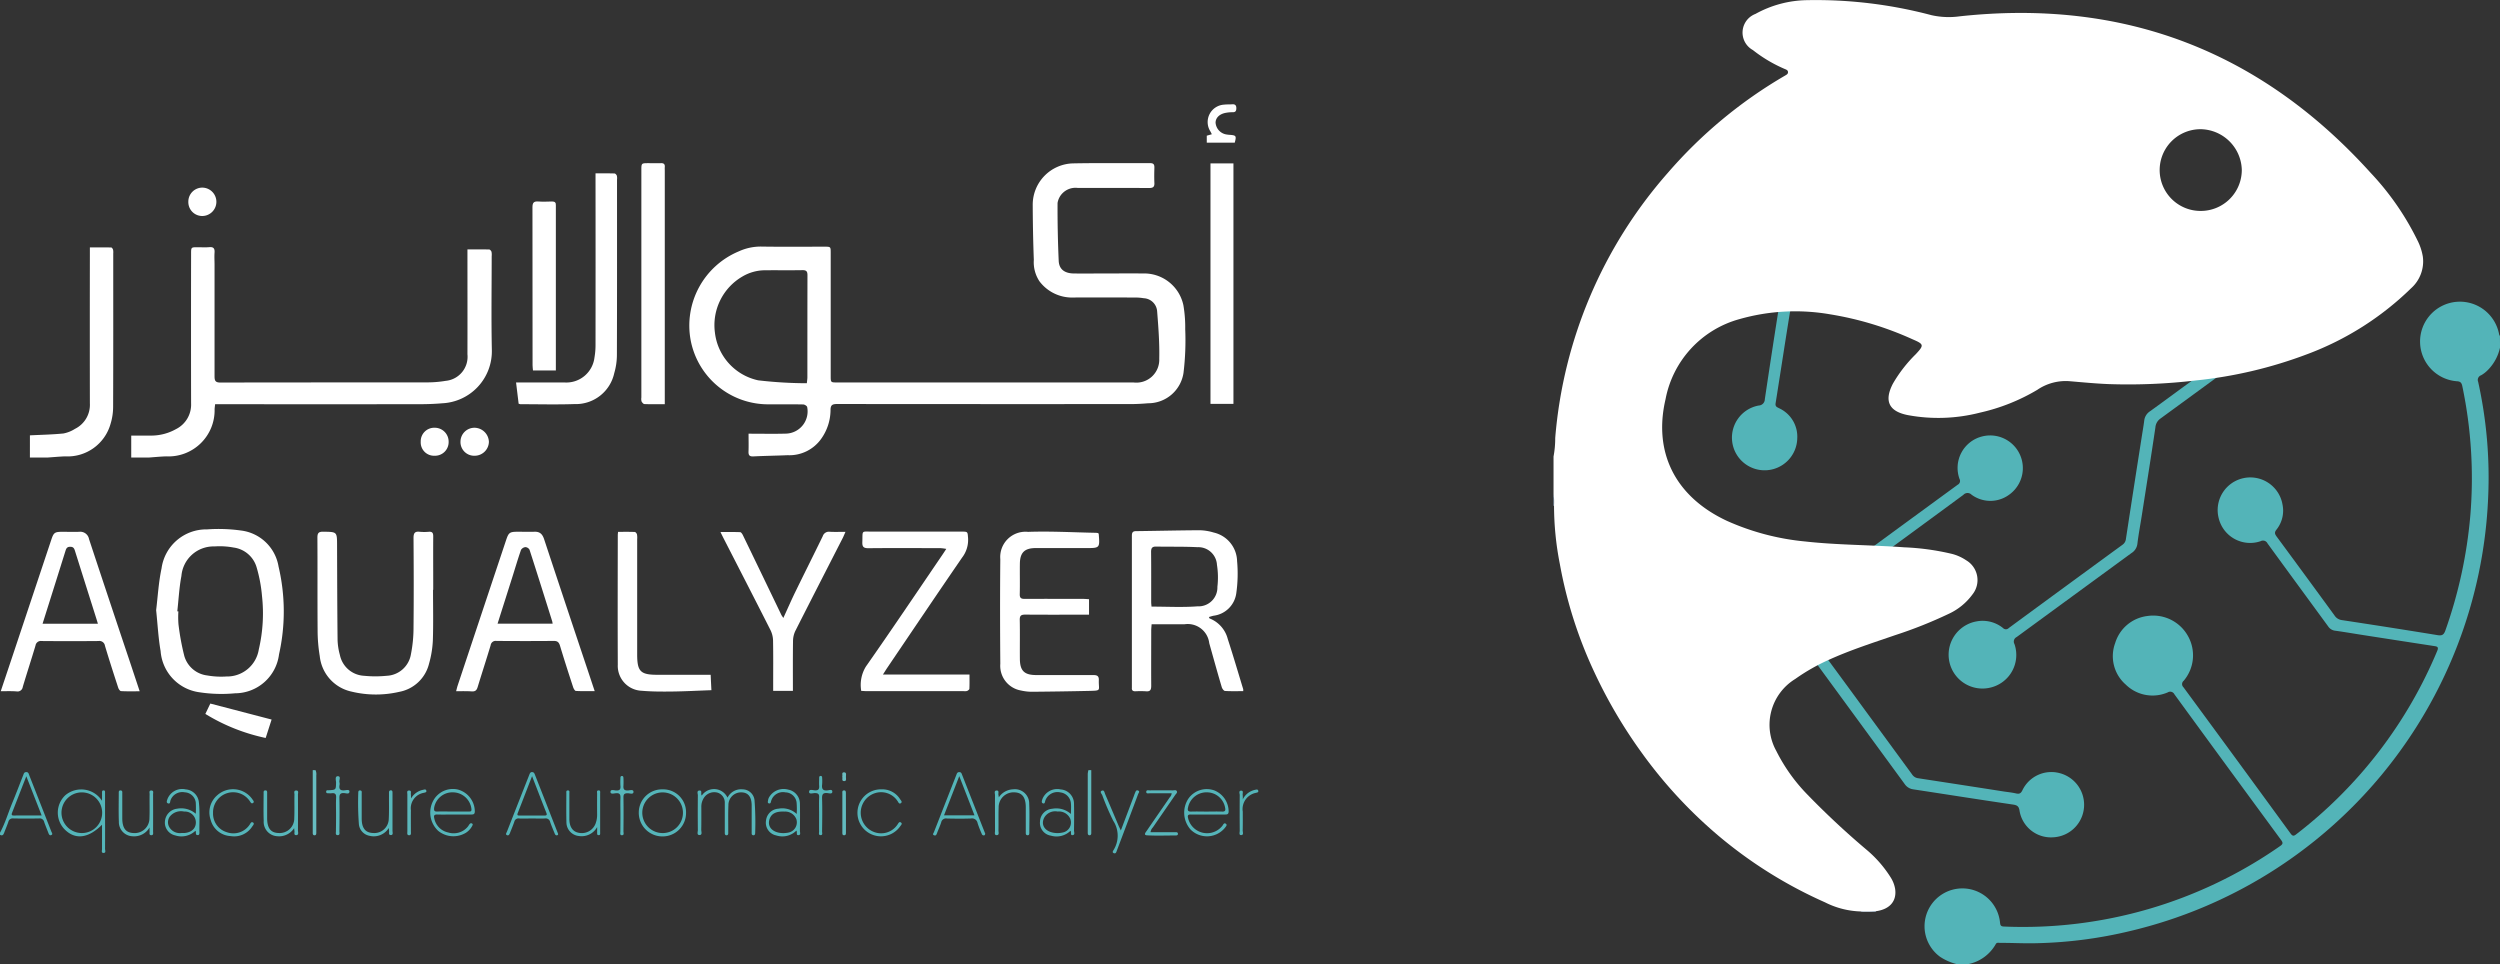 <svg id="Group_38330" data-name="Group 38330" xmlns="http://www.w3.org/2000/svg" width="172.154" height="66.39" viewBox="0 0 172.154 66.39">
  <rect x="0" y="0" width="172.154" height="66.39" fill="#333333" stroke="none"/>
  <g id="_Group_" data-name=" Group " transform="translate(106.974)">
    <g id="Group_38271" data-name="Group 38271" transform="translate(9.757 11.84)">
      <path id="Path_11535" data-name="Path 11535" d="M1919.638,316.261a3.133,3.133,0,0,1-.883,1.593,2.06,2.06,0,0,1-.422.318.336.336,0,0,0-.2.448,30.482,30.482,0,0,1,.688,7.976,32.057,32.057,0,0,1-24.617,29.836,30.258,30.258,0,0,1-6.531.848c-.82.02-1.637-.028-2.456-.024-.105,0-.23-.046-.3.081a2.814,2.814,0,0,1-1.892,1.38h-.8a3.706,3.706,0,0,1-1.142-.5,2.605,2.605,0,1,1,4.122-2.386c.02.187.031.292.269.3a30.915,30.915,0,0,0,19.019-5.541c.183-.127.224-.208.077-.408q-3.687-5.015-7.354-10.043a.321.321,0,0,0-.455-.134,2.634,2.634,0,0,1-2.9-.54,2.592,2.592,0,0,1-.723-2.856,2.647,2.647,0,0,1,2.218-1.862,2.739,2.739,0,0,1,2.8,1.39,2.708,2.708,0,0,1-.3,3.07.294.294,0,0,0-.017.446q3.7,5.029,7.374,10.07c.147.2.231.183.4.049a30.959,30.959,0,0,0,9.7-12.62c.122-.289-.017-.307-.223-.338q-2.44-.375-4.879-.755c-.644-.1-1.286-.212-1.931-.3a.674.674,0,0,1-.482-.305c-1.389-1.9-2.786-3.8-4.172-5.708a.343.343,0,0,0-.475-.15,2.228,2.228,0,0,1-2.881-1.567,2.249,2.249,0,1,1,4.391-.954,2.09,2.09,0,0,1-.415,1.723c-.154.192-.119.3.008.475q2,2.711,3.986,5.433a.7.7,0,0,0,.5.322q3.309.5,6.612,1.039c.328.054.431-.061.53-.341a31.852,31.852,0,0,0,1.707-7.847,30.862,30.862,0,0,0-.543-8.939c-.048-.233-.112-.349-.39-.359a2.744,2.744,0,1,1,2.92-3.229.528.528,0,0,0,.057.115Z" transform="translate(-1864.214 -304.168)" fill="#53b4b8"/>
      <path id="Path_11536" data-name="Path 11536" d="M1876.152,178.6a3.014,3.014,0,0,1,1.285.708,2.244,2.244,0,0,1,.634,1.321c.022.211.1.271.3.3,2.469.371,4.936.754,7.4,1.129a.66.66,0,0,1,.441.317q2.473,3.374,4.949,6.746c.688.937,1.382,1.869,2.059,2.813.136.19.219.2.406.064.876-.658,1.77-1.292,2.645-1.952a.552.552,0,0,1,.6-.1,5.633,5.633,0,0,0,.7.175c-.519.382-1,.741-1.49,1.1q-2.987,2.187-5.978,4.369a.812.812,0,0,0-.34.6c-.3,2.032-.624,4.062-.941,6.092-.1.644-.224,1.285-.3,1.932a.87.87,0,0,1-.413.637q-3.954,2.89-7.905,5.782a.343.343,0,0,0-.147.479,2.307,2.307,0,0,1-1.612,2.988,2.33,2.33,0,1,1-1.014-4.545,2.24,2.24,0,0,1,1.839.455.27.27,0,0,0,.394,0q3.907-2.87,7.822-5.728a.557.557,0,0,0,.245-.4q.547-3.587,1.112-7.172c.051-.327.109-.654.15-.983a.88.88,0,0,1,.4-.645c1.034-.742,2.052-1.507,3.087-2.247.207-.148.211-.239.067-.435q-3.417-4.638-6.819-9.287a.629.629,0,0,0-.447-.288c-1.956-.293-3.909-.6-5.863-.9-.371-.058-.744-.107-1.112-.179a.346.346,0,0,0-.46.222,2.287,2.287,0,0,1-2.665,1.229,2.328,2.328,0,0,1,.056-4.526c.064-.015.134-.009.18-.069Z" transform="translate(-1858.069 -178.602)" fill="#53b4b8"/>
      <path id="Path_11537" data-name="Path 11537" d="M1668.982,645.085a2.238,2.238,0,0,1-2.128,2.253,2.191,2.191,0,0,1-2.321-1.845c-.043-.275-.152-.366-.435-.408-2.295-.337-4.586-.7-6.878-1.049a.848.848,0,0,1-.595-.368q-3.438-4.7-6.881-9.4c-.181-.249-.282-.235-.5-.071-2.181,1.61-4.372,3.206-6.553,4.817-.223.165-.285.121-.373-.115-.176-.475-.188-.469.229-.774q4.365-3.2,8.726-6.4c.223-.164.311-.128.442.084.25.4.26.4-.113.669-.4.294-.8.6-1.208.878-.183.124-.187.21-.06.382q1.835,2.482,3.656,4.975,1.571,2.141,3.139,4.284a.588.588,0,0,0,.42.273c1.955.3,3.908.6,5.861.907.295.046.594.072.883.14.237.056.339-.006.447-.232a2.209,2.209,0,0,1,2.53-1.173A2.247,2.247,0,0,1,1668.982,645.085Z" transform="translate(-1642.198 -601.52)" fill="#53b4b8"/>
      <path id="Path_11538" data-name="Path 11538" d="M1796.423,460.744l2.476-1.817q2.677-1.961,5.357-3.918a.29.29,0,0,0,.124-.4,2.234,2.234,0,0,1,1.506-2.911,2.25,2.25,0,0,1,1.867,4.03,2.182,2.182,0,0,1-2.547-.035.387.387,0,0,0-.563.016c-2.351,1.732-4.71,3.454-7.061,5.187-.227.168-.415.253-.671.066A2.536,2.536,0,0,0,1796.423,460.744Z" transform="translate(-1786.176 -433.47)" fill="#53b4b8"/>
      <path id="Path_11539" data-name="Path 11539" d="M1683,295.428a.467.467,0,0,1,.1-.058c.238-.049.515-.33.694-.149a1.273,1.273,0,0,1,.509,1.153c-.386,2.32-.733,4.646-1.105,6.969-.039.24.108.273.253.35a2.154,2.154,0,0,1,1.238,2.073,2.249,2.249,0,1,1-2.657-2.265.435.435,0,0,0,.423-.428q.493-3.326,1.021-6.647a.584.584,0,0,0-.129-.514C1683.221,295.76,1683.115,295.592,1683,295.428Z" transform="translate(-1677.658 -287.416)" fill="#53b4b8"/>
    </g>
    <g id="Group_38272" data-name="Group 38272" transform="translate(0)">
      <path id="Path_11540" data-name="Path 11540" d="M1814.232,944.808a.233.233,0,0,0-.009-.056h1.015c0,.018-.007.037-.009.055Z" transform="translate(-1793.036 -882.007)" fill="#88a1ba"/>
      <path id="Path_11541" data-name="Path 11541" d="M1495.408,513.408l-.029,0-.026-.012v-.8A1.881,1.881,0,0,1,1495.408,513.408Z" transform="translate(-1495.353 -478.57)" fill="#93a9c0"/>
      <path id="Path_11542" data-name="Path 11542" d="M1555.22,18.073a3.841,3.841,0,0,0-.36-1.1,18.824,18.824,0,0,0-3.238-4.677q-11.4-12.611-28.3-10.773a5.45,5.45,0,0,1-1.939-.08,31.037,31.037,0,0,0-8.6-1.034,7.543,7.543,0,0,0-3.521.948,1.374,1.374,0,0,0-.177,2.489,9.691,9.691,0,0,0,2.19,1.3c.1.043.219.075.228.212s-.1.184-.193.241a31.808,31.808,0,0,0-8.09,6.711,31.48,31.48,0,0,0-7.746,18.248,6.819,6.819,0,0,1-.116,1.279V34.43a3.465,3.465,0,0,1,.034.754,20.955,20.955,0,0,0,.4,4.052,30.113,30.113,0,0,0,2.358,7.411,33.677,33.677,0,0,0,3.271,5.574,31.81,31.81,0,0,0,5.328,5.757,30.688,30.688,0,0,0,7.3,4.555,5.807,5.807,0,0,0,2.588.632,8.3,8.3,0,0,0,.924-.021c.957-.127,1.451-.706,1.317-1.554a2.155,2.155,0,0,0-.3-.766,8.162,8.162,0,0,0-1.624-1.876,55.592,55.592,0,0,1-4.128-3.849,11.9,11.9,0,0,1-2.128-2.99,3.7,3.7,0,0,1,1.305-4.956,13.452,13.452,0,0,1,2.271-1.3c1.5-.686,3.069-1.186,4.624-1.722a30.343,30.343,0,0,0,3.66-1.457,4.212,4.212,0,0,0,1.654-1.349,1.581,1.581,0,0,0-.436-2.343,3.169,3.169,0,0,0-.961-.437,17.032,17.032,0,0,0-3.314-.458c-2.263-.167-4.536-.15-6.795-.4a17.086,17.086,0,0,1-5.394-1.416c-3.565-1.658-5.1-4.712-4.24-8.387a7.088,7.088,0,0,1,5.086-5.51,14.03,14.03,0,0,1,6.242-.332,22.352,22.352,0,0,1,5.693,1.726c.774.331.788.4.218,1.012a9.514,9.514,0,0,0-1.584,2.038c-.624,1.2-.274,1.918,1.053,2.17a11.484,11.484,0,0,0,4.937-.174,13.458,13.458,0,0,0,3.956-1.573,3.472,3.472,0,0,1,2.218-.593c.9.076,1.808.165,2.714.2a39.576,39.576,0,0,0,5.966-.25,30.275,30.275,0,0,0,7.69-1.812,20.479,20.479,0,0,0,7.148-4.536A2.48,2.48,0,0,0,1555.22,18.073Zm-15.321-3.15a2.814,2.814,0,1,1,.024-5.628,2.878,2.878,0,0,1,2.83,2.8A2.823,2.823,0,0,1,1539.9,14.923Z" transform="translate(-1495.353 -0.398)" fill="#fff"/>
    </g>
  </g>
  <g id="Group_38273" data-name="Group 38273" transform="translate(0.052 36.428)">
    <path id="Path_11543" data-name="Path 11543" d="M227.168,554.255c.113-.914.167-1.913.373-2.88a3.107,3.107,0,0,1,3.131-2.681,11.143,11.143,0,0,1,2.314.074,2.987,2.987,0,0,1,2.611,2.481,13.5,13.5,0,0,1,.033,6.051,3.059,3.059,0,0,1-3.024,2.68,10.025,10.025,0,0,1-2.477-.073,3.093,3.093,0,0,1-2.653-2.836C227.318,556.173,227.273,555.254,227.168,554.255Zm1.458.08.074.007a6.128,6.128,0,0,0,.007.895,17.013,17.013,0,0,0,.4,2.171,1.871,1.871,0,0,0,1.583,1.344,5.493,5.493,0,0,0,1.319.071,2.209,2.209,0,0,0,2.228-1.861,10.919,10.919,0,0,0,.22-3.689,9.938,9.938,0,0,0-.363-1.943,1.912,1.912,0,0,0-1.588-1.386,5.2,5.2,0,0,0-1.318-.077,2.221,2.221,0,0,0-2.28,2.038C228.756,552.7,228.716,553.524,228.625,554.335Z" transform="translate(-216.468 -548.667)" fill="#fff"/>
    <path id="Path_11544" data-name="Path 11544" d="M1246.079,560.972c-.421,0-.839.014-1.255-.013-.081-.005-.192-.159-.222-.264-.3-1.006-.576-2.016-.861-3.026a1.491,1.491,0,0,0-1.717-1.3h-2.252c-.01.163-.027.3-.027.444,0,1.262-.008,2.524,0,3.786,0,.281-.065.412-.368.383a6.505,6.505,0,0,0-.73,0c-.166,0-.25-.062-.234-.235,0-.033,0-.066,0-.1q0-5.181,0-10.361c0-.21.036-.329.284-.332,1.47-.017,2.94-.055,4.41-.061a3.615,3.615,0,0,1,.944.158,2.07,2.07,0,0,1,1.607,1.966,9.584,9.584,0,0,1-.055,2.208,1.8,1.8,0,0,1-1.561,1.553c-.106.021-.209.057-.323.089.021.045.028.092.049.1a2.073,2.073,0,0,1,1.249,1.419c.373,1.144.711,2.3,1.062,3.45A.661.661,0,0,1,1246.079,560.972Zm-6.313-5.821c1.076,0,2.127.061,3.166-.019a1.3,1.3,0,0,0,1.37-1.342,5.569,5.569,0,0,0-.03-1.515,1.287,1.287,0,0,0-1.342-1.216c-.947-.048-1.9-.024-2.848-.042-.278-.005-.349.112-.346.377.013,1.149.005,2.3.007,3.449C1239.744,554.952,1239.759,555.059,1239.766,555.151Z" transform="translate(-1160.522 -549.807)" fill="#fff"/>
    <path id="Path_11545" data-name="Path 11545" d="M538.08,562.438c.044-.164.069-.28.107-.393q1.663-5,3.329-9.994c.183-.548.247-.593.834-.594.376,0,.753.013,1.129,0s.549.176.661.514q1.483,4.483,2.983,8.96c.16.479.318.959.5,1.5-.467,0-.882.013-1.295-.012-.07,0-.159-.162-.192-.264-.308-.944-.615-1.89-.9-2.841-.072-.238-.17-.341-.432-.339q-1.976.017-3.952,0a.348.348,0,0,0-.395.3c-.289.962-.6,1.916-.894,2.878-.065.217-.16.307-.39.3C538.82,562.425,538.468,562.438,538.08,562.438Zm2.855-4.653h3.791a1.649,1.649,0,0,0-.03-.164c-.516-1.642-1.03-3.285-1.56-4.923a.354.354,0,0,0-.28-.183.4.4,0,0,0-.307.192c-.211.6-.391,1.218-.584,1.829C541.626,555.607,541.286,556.677,540.935,557.785Z" transform="translate(-506.723 -551.268)" fill="#fff"/>
    <path id="Path_11546" data-name="Path 11546" d="M66.135,562.433c.33-.988.639-1.906.945-2.826q1.267-3.8,2.534-7.6c.166-.5.237-.549.762-.551.388,0,.776.013,1.162,0a.611.611,0,0,1,.675.5q1.37,4.148,2.76,8.289c.237.71.472,1.421.729,2.193-.458,0-.872.013-1.284-.012-.074,0-.171-.15-.2-.249-.311-.955-.62-1.912-.908-2.875a.385.385,0,0,0-.443-.325q-1.96.017-3.919,0a.369.369,0,0,0-.42.31c-.284.952-.593,1.9-.877,2.849a.36.36,0,0,1-.419.311C66.89,562.419,66.547,562.433,66.135,562.433Zm6.69-4.646c-.049-.16-.085-.283-.124-.406q-.728-2.3-1.454-4.607c-.054-.174-.106-.285-.327-.287s-.277.117-.329.285q-.667,2.132-1.34,4.261l-.237.754Z" transform="translate(-66.135 -551.263)" fill="#fff"/>
    <path id="Path_11547" data-name="Path 11547" d="M402.258,555.348c0,1.163.027,2.326-.012,3.488a6.979,6.979,0,0,1-.262,1.6,2.6,2.6,0,0,1-2.059,1.944,7.131,7.131,0,0,1-3.289-.02,2.789,2.789,0,0,1-2.178-2.441,10.948,10.948,0,0,1-.148-1.781c-.017-2.126,0-4.252-.014-6.378,0-.321.087-.414.408-.409.946.016.943,0,.946.936.008,2.17.011,4.34.035,6.51a4.328,4.328,0,0,0,.16,1.044,1.793,1.793,0,0,0,1.667,1.432,7.825,7.825,0,0,0,1.55,0,1.773,1.773,0,0,0,1.677-1.5,9.357,9.357,0,0,0,.176-1.809c.021-2.06.015-4.119,0-6.179,0-.33.084-.47.427-.429a3.325,3.325,0,0,0,.63,0c.237-.017.3.084.3.31-.008,1.229,0,2.458,0,3.687Z" transform="translate(-372.491 -551.165)" fill="#fff"/>
    <path id="Path_11548" data-name="Path 11548" d="M1108.446,551.34c.023.042.032.051.033.061.076.967.076.967-.877.967q-1.727,0-3.454,0c-.776,0-1.093.307-1.1,1.082-.009.7.01,1.4-.008,2.092-.007.277.106.328.352.326,1.339-.009,2.679,0,4.018,0,.13,0,.259.014.4.022v1.065h-.4c-1.329,0-2.657.007-3.985-.005-.28,0-.392.061-.385.366.019.885,0,1.771.008,2.657,0,.847.3,1.139,1.136,1.14,1.306,0,2.613.006,3.919,0,.262,0,.391.061.382.345-.024.737.223.725-.7.746q-1.925.042-3.851.059a3.465,3.465,0,0,1-.821-.089,1.723,1.723,0,0,1-1.412-1.833c-.019-2.4-.024-4.8,0-7.206a1.741,1.741,0,0,1,1.912-1.883c1.557-.055,3.119.036,4.678.065A.925.925,0,0,1,1108.446,551.34Z" transform="translate(-1032.87 -551.055)" fill="#fff"/>
    <path id="Path_11549" data-name="Path 11549" d="M959.188,561.3h5.96c0,.352.008.668-.008.983,0,.055-.1.126-.164.152a.647.647,0,0,1-.23.01H958.07c-.119,0-.239-.011-.377-.018a2.41,2.41,0,0,1,.322-1.677c1.784-2.546,3.519-5.127,5.271-7.7.074-.109.146-.22.264-.4a3.427,3.427,0,0,0-.41-.053c-1.65,0-3.3-.013-4.949.006-.346,0-.435-.1-.422-.432.031-.833-.1-.708.7-.711,2.037-.006,4.074,0,6.111,0,.461,0,.435,0,.47.444a2,2,0,0,1-.413,1.347c-1.742,2.535-3.459,5.087-5.184,7.634C959.378,561,959.309,561.115,959.188,561.3Z" transform="translate(-898.439 -551.28)" fill="#fff"/>
    <path id="Path_11550" data-name="Path 11550" d="M816.3,557.36c.295-.642.549-1.227.828-1.8.624-1.281,1.266-2.554,1.888-3.836a.441.441,0,0,1,.477-.3c.34.021.683.005,1.087.005-.074.165-.12.283-.177.4-1.091,2.135-2.187,4.268-3.269,6.408a1.635,1.635,0,0,0-.167.69c-.017,1.138-.008,2.278-.008,3.452H815.6v-.361c0-1.029.011-2.059-.008-3.088a1.714,1.714,0,0,0-.171-.722c-1.072-2.12-2.16-4.232-3.244-6.347-.059-.116-.116-.233-.208-.418.49,0,.925-.009,1.358.009.065,0,.145.121.184.2q1.329,2.744,2.649,5.491C816.188,557.2,816.233,557.256,816.3,557.36Z" transform="translate(-762.41 -551.234)" fill="#fff"/>
    <path id="Path_11551" data-name="Path 11551" d="M711.991,562.5c-.917.033-1.8.081-2.682.092-.707.009-1.418.009-2.121-.052a1.716,1.716,0,0,1-1.644-1.794c-.013-2.978-.005-5.956,0-8.933,0-.054.009-.108.019-.216.386,0,.769-.007,1.15.008.055,0,.135.1.153.168a1.319,1.319,0,0,1,.013.33q0,3.968,0,7.937c0,1.173.23,1.4,1.393,1.4h3.668C711.955,561.794,711.971,562.111,711.991,562.5Z" transform="translate(-663.054 -551.401)" fill="#fff"/>
    <path id="Path_11552" data-name="Path 11552" d="M282.737,730.667l-.408,1.269a13.123,13.123,0,0,1-4.154-1.656l.342-.714Z" transform="translate(-264.086 -717.546)" fill="#fff"/>
  </g>
  <g id="Group_38274" data-name="Group 38274" transform="translate(0 53.035)">
    <path id="Path_11553" data-name="Path 11553" d="M389.552,798.6a.643.643,0,0,1,.054.355q0,1.891,0,3.783c0,.066,0,.133,0,.2,0,.085-.035.157-.135.149-.078-.006-.109-.066-.11-.14s0-.155,0-.232q0-2.057,0-4.115Z" transform="translate(-367.825 -798.602)" fill="#67bdc1"/>
    <path id="Path_11554" data-name="Path 11554" d="M1192.855,798.6q0,2.056,0,4.111c0,.077,0,.155,0,.232s-.031.134-.108.141c-.1.009-.13-.063-.135-.149,0-.033,0-.066,0-.1q0-1.99,0-3.979a1.408,1.408,0,0,1,.047-.257Z" transform="translate(-1117.708 -798.602)" fill="#61babe"/>
    <path id="Path_11555" data-name="Path 11555" d="M788.485,818.691a1.023,1.023,0,0,1,1.772.145,1.047,1.047,0,0,1,1.04-.573.836.836,0,0,1,.819.731,20.132,20.132,0,0,1,.047,2.256c0,.095-.02.193-.141.174s-.1-.128-.1-.215c0-.609,0-1.218,0-1.827,0-.588-.233-.893-.686-.91a.872.872,0,0,0-.916.889c-.024.564-.01,1.129-.012,1.693,0,.078,0,.155,0,.233s-.03.135-.11.139c-.1.005-.128-.068-.128-.154,0-.288,0-.576,0-.863,0-.4,0-.8,0-1.2a.714.714,0,0,0-.488-.715.85.85,0,0,0-.9.284,1.114,1.114,0,0,0-.227.713c0,.52.005,1.041-.006,1.561,0,.127.089.35-.11.358-.217.009-.123-.22-.124-.342q-.013-1.2,0-2.391c0-.114-.091-.315.1-.332C788.55,818.326,788.387,818.575,788.485,818.691Z" transform="translate(-740.16 -816.943)" fill="#57b6ba"/>
    <path id="Path_11556" data-name="Path 11556" d="M340.585,822.186a1.234,1.234,0,0,1-1.161.557.988.988,0,0,1-.936-1.057c-.022-.63-.007-1.262-.006-1.892,0-.085-.019-.2.108-.206.156-.012.134.114.135.21,0,.564,0,1.129,0,1.693,0,.7.247,1.018.794,1.031a1.006,1.006,0,0,0,1.074-1.019c.023-.541,0-1.085.014-1.627,0-.1-.072-.286.122-.282s.116.183.117.288q.009,1.229,0,2.457c0,.117.077.318-.111.329-.208.011-.1-.2-.131-.31A1.648,1.648,0,0,1,340.585,822.186Z" transform="translate(-320.329 -818.194)" fill="#58b7bb"/>
    <path id="Path_11557" data-name="Path 11557" d="M190.481,822.139a1.221,1.221,0,0,1-1.162.61.978.978,0,0,1-.954-1c-.025-.652-.008-1.3-.007-1.957,0-.085-.016-.2.114-.2.155,0,.128.125.128.218,0,.564,0,1.128,0,1.692,0,.686.24,1,.762,1.024a1.017,1.017,0,0,0,1.109-1.021c.022-.552,0-1.106.011-1.658,0-.1-.058-.255.121-.25s.117.16.118.258q.006,1.277,0,2.554c0,.1.045.261-.112.266-.194.006-.112-.173-.129-.279A2.258,2.258,0,0,1,190.481,822.139Z" transform="translate(-180.18 -818.197)" fill="#59b7bb"/>
    <path id="Path_11558" data-name="Path 11558" d="M1096.622,819a1.243,1.243,0,0,1,.985-.555.986.986,0,0,1,1.109,1.007c.031.651.008,1.3.008,1.956,0,.088.007.2-.115.2-.146,0-.129-.123-.129-.22,0-.563,0-1.127,0-1.691,0-.7-.247-1.026-.781-1.043a1.03,1.03,0,0,0-1.088,1.045c-.019.53,0,1.061-.013,1.591,0,.114.076.315-.128.311-.168,0-.108-.189-.109-.3,0-.818-.006-1.636,0-2.453,0-.113-.086-.315.113-.32s.092.2.125.312A1.373,1.373,0,0,1,1096.622,819Z" transform="translate(-1027.843 -817.127)" fill="#59b7bb"/>
    <path id="Path_11559" data-name="Path 11559" d="M438.652,822.157a1.213,1.213,0,0,1-1.32.54.9.9,0,0,1-.738-.795,19.619,19.619,0,0,1-.043-2.154c0-.092.008-.19.136-.177s.1.123.1.206c0,.575,0,1.151,0,1.726,0,.665.256.986.79,1a.993.993,0,0,0,1.074-.979c.028-.508.012-1.017.015-1.526,0-.077,0-.155,0-.232s-.013-.192.118-.2.123.1.124.187c0,.144,0,.288,0,.432,0,.719,0,1.438,0,2.158,0,.11.064.294-.1.3-.208.012-.114-.189-.138-.3C438.664,822.306,438.663,822.262,438.652,822.157Z" transform="translate(-411.88 -818.176)" fill="#58b7bb"/>
    <path id="Path_11560" data-name="Path 11560" d="M282.663,820a1.332,1.332,0,0,0,.956,1.325,1.347,1.347,0,0,0,1.556-.509c.063-.088.114-.241.239-.163s0,.2-.054.278a1.476,1.476,0,0,1-1.49.658,1.5,1.5,0,0,1-1.373-1.122,1.551,1.551,0,0,1,.46-1.693,1.627,1.627,0,0,1,2.413.278c.043.075.163.177.048.256s-.165-.042-.226-.127a1.383,1.383,0,0,0-2.529.818Z" transform="translate(-267.992 -817.05)" fill="#55b5b9"/>
    <path id="Path_11561" data-name="Path 11561" d="M955.708,818.455a1.445,1.445,0,0,1,1.286.682c.05.078.184.191.039.278-.115.069-.159-.071-.214-.149a1.359,1.359,0,0,0-1.6-.532,1.417,1.417,0,0,0,.057,2.686,1.356,1.356,0,0,0,1.543-.548c.057-.081.11-.209.221-.14.146.091,0,.2-.044.273a1.618,1.618,0,1,1-1.282-2.55Z" transform="translate(-895.01 -817.135)" fill="#55b5b9"/>
    <path id="Path_11562" data-name="Path 11562" d="M1207.534,822.255l.9-2.38c.024-.062.041-.127.069-.186.045-.095.071-.246.22-.184s.023.174,0,.247c-.333.9-.675,1.8-1.015,2.7q-.222.588-.445,1.177c-.038.1-.065.245-.214.188s-.031-.184,0-.241a1.87,1.87,0,0,0-.037-1.985,17.751,17.751,0,0,1-.757-1.764c-.039-.095-.193-.24-.034-.309.176-.076.19.139.237.246.312.719.614,1.442.921,2.163C1207.416,822.012,1207.461,822.1,1207.534,822.255Z" transform="translate(-1130.351 -818.102)" fill="#55b5b9"/>
    <path id="Path_11563" data-name="Path 11563" d="M1253.822,819.526c-.508,0-1.013,0-1.517,0-.089,0-.236.046-.234-.1s.149-.1.236-.1q.8-.007,1.594,0c.093,0,.216-.051.273.053s-.052.18-.106.259q-.771,1.121-1.544,2.241a.576.576,0,0,0-.159.325h1.45c.1,0,.2,0,.3,0,.068,0,.135.025.138.111s-.068.114-.133.115c-.664,0-1.329.027-1.992-.009-.272-.015-.093-.212-.025-.31.524-.768,1.054-1.531,1.582-2.3A.464.464,0,0,0,1253.822,819.526Z" transform="translate(-1173.138 -817.934)" fill="#58b7bb"/>
    <path id="Path_11564" data-name="Path 11564" d="M654.383,822.176a1.223,1.223,0,0,1-1.266.616.949.949,0,0,1-.851-.947c-.017-.663-.007-1.327-.005-1.991,0-.08-.032-.2.107-.2s.1.124.1.2c0,.586,0,1.173,0,1.759,0,.545.228.88.637.956a1.015,1.015,0,0,0,1.184-.677,1.744,1.744,0,0,0,.091-.587q-.007-.714,0-1.427c0-.085-.053-.228.108-.226.133,0,.1.127.1.205q0,1.344,0,2.688c0,.082.024.2-.116.188-.112-.009-.088-.109-.091-.182C654.38,822.461,654.383,822.361,654.383,822.176Z" transform="translate(-613.261 -818.259)" fill="#53b5b9"/>
    <path id="Path_11565" data-name="Path 11565" d="M404.121,807.552c0-.376-.016-.753.005-1.127.015-.257-.079-.342-.32-.307a.729.729,0,0,1-.166,0c-.081-.007-.2.028-.2-.109s.128-.09.207-.1c.47-.031.461-.03.475-.52,0-.157-.1-.442.116-.446.252,0,.073.281.12.429a.441.441,0,0,1,0,.2c-.046.285.081.368.35.343.114-.01.333-.076.336.079,0,.211-.226.124-.344.113-.28-.025-.354.074-.347.35.019.762.008,1.526,0,2.288,0,.1.049.258-.12.256s-.12-.157-.121-.259C404.119,808.348,404.121,807.95,404.121,807.552Z" transform="translate(-380.98 -804.527)" fill="#5ab7bb"/>
    <path id="Path_11566" data-name="Path 11566" d="M904.552,807.289c0-.387-.014-.774.005-1.16.012-.241-.078-.3-.3-.3-.135,0-.4.1-.393-.087,0-.212.268-.106.407-.1.247.009.3-.092.287-.311-.014-.187,0-.376,0-.564,0-.075.032-.127.119-.118.071.008.085.062.086.118a3.18,3.18,0,0,1,0,.464c-.039.306.048.454.388.41.1-.013.322-.095.314.1-.007.171-.22.1-.333.089-.282-.027-.383.053-.373.359.024.762.01,1.526,0,2.288,0,.093.065.26-.118.246-.141-.01-.087-.157-.088-.245C904.549,808.085,904.552,807.687,904.552,807.289Z" transform="translate(-848.149 -804.251)" fill="#53b5b9"/>
    <path id="Path_11567" data-name="Path 11567" d="M698.818,807.3c0-.376-.014-.753,0-1.128.012-.248-.043-.368-.322-.34-.124.012-.367.086-.365-.09,0-.2.248-.108.376-.1.257.016.336-.078.309-.322a4.2,4.2,0,0,1,0-.5c0-.076-.007-.17.1-.173s.108.089.109.166a4.632,4.632,0,0,1,0,.5c-.022.239.054.343.312.329.13-.007.383-.095.379.1s-.256.093-.391.091c-.227,0-.307.06-.3.3.014.774.008,1.549,0,2.323,0,.1.065.263-.1.269s-.112-.16-.113-.259C698.815,808.071,698.818,807.683,698.818,807.3Z" transform="translate(-656.093 -804.244)" fill="#57b6ba"/>
    <path id="Path_11568" data-name="Path 11568" d="M487.623,819.222a1.233,1.233,0,0,1,.825-.593c.08-.016.188-.066.225.055s-.085.125-.162.15a1.083,1.083,0,0,0-.9,1.209c-.005.487,0,.974,0,1.461,0,.1.035.257-.127.253s-.116-.161-.117-.262q0-1.278,0-2.556c0-.1-.058-.257.111-.262.2-.006.113.172.132.276C487.619,819.014,487.615,819.078,487.623,819.222Z" transform="translate(-459.316 -817.276)" fill="#5cb8bc"/>
    <path id="Path_11569" data-name="Path 11569" d="M1350.164,819.35a1.215,1.215,0,0,1,.855-.663c.082-.018.19-.053.214.075.02.108-.083.109-.153.133a1.139,1.139,0,0,0-.916,1.3c0,.431.007.862-.005,1.293,0,.112.089.319-.112.318-.163,0-.091-.194-.092-.3-.006-.818-.008-1.635,0-2.453,0-.107-.1-.317.116-.306.159.008.068.2.088.3A2.206,2.206,0,0,1,1350.164,819.35Z" transform="translate(-1264.585 -817.335)" fill="#54b5b9"/>
    <path id="Path_11570" data-name="Path 11570" d="M938.6,821.113c0,.443,0,.885,0,1.328,0,.1.02.225-.124.226s-.122-.129-.122-.225q0-1.328,0-2.656c0-.082-.028-.2.1-.207.151-.013.142.106.143.205C938.6,820.227,938.6,820.67,938.6,821.113Z" transform="translate(-880.348 -818.185)" fill="#62bbbf"/>
    <path id="Path_11571" data-name="Path 11571" d="M938.258,801.114c.043-.1-.076-.306.135-.294.184.011.115.2.118.321s.055.286-.118.285C938.187,801.425,938.3,801.229,938.258,801.114Z" transform="translate(-880.26 -800.672)" fill="#6abec2"/>
    <path id="Path_11572" data-name="Path 11572" d="M68.887,804.692q-.754-1.929-1.513-3.856c-.043-.108-.056-.246-.23-.233-.15.011-.158.134-.2.232-.244.616-.476,1.237-.73,1.849-.292.7-.5,1.432-.863,2.1v.133c.169.1.238,0,.291-.143.093-.248.2-.491.285-.742a.3.3,0,0,1,.334-.24q.9.019,1.793,0a.306.306,0,0,1,.338.24c.088.25.19.495.285.742.037.1.085.215.2.167C69.019,804.888,68.919,804.775,68.887,804.692Zm-2.6-1.1c-.128,0-.152-.063-.111-.168.319-.82.639-1.639.989-2.536l1.056,2.7C67.548,803.591,66.915,803.59,66.282,803.591Z" transform="translate(-65.353 -800.469)" fill="#54b5b9"/>
    <path id="Path_11573" data-name="Path 11573" d="M128.6,822.565c.007-.952,0-1.9,0-2.855,0-.332,0-.664,0-1,0-.073.016-.17-.1-.172s-.107.09-.108.167c0,.165,0,.33,0,.552a1.7,1.7,0,0,0-2.526-.387,1.646,1.646,0,0,0-.052,2.35c.723.734,1.639.63,2.577-.319,0,.576,0,1.124,0,1.672,0,.1-.064.267.093.271C128.69,822.852,128.6,822.664,128.6,822.565ZM127,821.475a1.4,1.4,0,1,1,1.4-1.423A1.393,1.393,0,0,1,127,821.475Z" transform="translate(-121.366 -817.145)" fill="#54b5b9"/>
    <path id="Path_11574" data-name="Path 11574" d="M593.318,804.759q-.778-1.991-1.559-3.98c-.038-.1-.076-.179-.2-.18s-.156.105-.191.194q-.772,1.957-1.539,3.917c-.027.07-.117.174,0,.231s.173-.05.21-.145c.1-.257.211-.511.3-.773a.29.29,0,0,1,.34-.23c.287.015.575,0,.863,0s.6.012.9,0a.312.312,0,0,1,.365.242c.092.272.208.535.315.8.031.078.083.142.174.113C593.4,804.913,593.343,804.823,593.318,804.759Zm-.931-1.168c-.552,0-1.1,0-1.655,0-.116,0-.229.015-.155-.174.323-.818.637-1.64.985-2.539.349.9.659,1.711.981,2.518C592.619,803.582,592.536,803.592,592.387,803.591Z" transform="translate(-554.923 -800.467)" fill="#54b5b9"/>
    <path id="Path_11575" data-name="Path 11575" d="M1035.92,804.711q-.769-1.958-1.538-3.917c-.036-.093-.058-.189-.191-.193-.152,0-.174.109-.214.211q-.768,1.958-1.534,3.918c-.027.07-.128.17.005.222s.17-.054.208-.156c.093-.248.208-.489.287-.741a.334.334,0,0,1,.39-.259c.553.014,1.107.018,1.659,0a.385.385,0,0,1,.453.315,7.454,7.454,0,0,0,.287.741.141.141,0,0,0,.185.1c.029-.011.042-.066.059-.1C1035.953,804.792,1035.936,804.752,1035.92,804.711Zm-2.786-1.131,1.051-2.7,1.048,2.7Z" transform="translate(-968.128 -800.468)" fill="#54b5b9"/>
    <path id="Path_11576" data-name="Path 11576" d="M1293.117,819.99c.4.01.8,0,1.194,0s.8,0,1.194,0c.149,0,.214-.041.221-.2a1.566,1.566,0,0,0-.969-1.453,1.545,1.545,0,0,0-1.816.583,1.756,1.756,0,0,0,.176,2.117,1.6,1.6,0,0,0,2.365-.142c.052-.08.183-.191.038-.278-.111-.068-.165.064-.22.145a1.343,1.343,0,0,1-2.368-.53C1292.889,820.064,1292.924,819.985,1293.117,819.99Zm-.182-.5a1.3,1.3,0,0,1,1.359-1.025,1.279,1.279,0,0,1,1.191,1.06c.036.177.011.271-.2.264-.364-.012-.729,0-1.094,0-.342,0-.686-.012-1.028,0C1292.913,819.8,1292.885,819.7,1292.935,819.49Z" transform="translate(-1211.121 -816.937)" fill="#55b5b9"/>
    <path id="Path_11577" data-name="Path 11577" d="M511.8,819.995c.387.012.774,0,1.161,0s.8,0,1.195,0c.146,0,.215-.032.223-.2a1.571,1.571,0,0,0-1.16-1.517,1.534,1.534,0,0,0-1.711.783,1.721,1.721,0,0,0,.355,2.064,1.661,1.661,0,0,0,1.919.118,1.25,1.25,0,0,0,.418-.463c.026-.049.059-.1.009-.15a.12.12,0,0,0-.177.013c-.052.056-.086.128-.134.188a1.264,1.264,0,0,1-1.354.4,1.227,1.227,0,0,1-.959-.991C511.54,820.058,511.6,819.988,511.8,819.995Zm-.225-.441a1.275,1.275,0,0,1,1.336-1.084,1.293,1.293,0,0,1,1.238,1.163c.01.16-.075.157-.179.157h-1.094c-.365,0-.73-.007-1.094,0C511.6,819.8,511.559,819.723,511.577,819.554Z" transform="translate(-481.683 -816.942)" fill="#55b5b9"/>
    <path id="Path_11578" data-name="Path 11578" d="M238.632,819.3a.982.982,0,0,0-.9-.868,1.089,1.089,0,0,0-1.263.67c-.031.1-.1.242.033.291.171.063.145-.124.179-.211a.866.866,0,0,1,.985-.548.8.8,0,0,1,.755.713,7.6,7.6,0,0,1,0,.763,1.534,1.534,0,0,0-1.284-.349.949.949,0,0,0-.838.849.9.9,0,0,0,.7.989,1.388,1.388,0,0,0,1.4-.32c.07.111-.039.3.154.3.12.005.12-.109.118-.2C238.657,820.7,238.713,820,238.632,819.3Zm-1.013,2.133c-.055,0-.11,0-.165,0a.841.841,0,0,1-.849-.39.669.669,0,0,1,.036-.75.983.983,0,0,1,.98-.334.754.754,0,0,1,.806.739C238.427,821.128,238.124,821.4,237.619,821.437Z" transform="translate(-224.939 -817.108)" fill="#56b6b9"/>
    <path id="Path_11579" data-name="Path 11579" d="M1145.548,821.273c.01-.619.015-1.238,0-1.856a.985.985,0,0,0-.912-.968,1.1,1.1,0,0,0-1.266.669c-.026.1-.093.242.043.29s.13-.107.161-.192a.886.886,0,0,1,1.039-.562.827.827,0,0,1,.725.786c.019.225,0,.452,0,.7a1.521,1.521,0,0,0-1.293-.36.91.91,0,0,0-.838.876.893.893,0,0,0,.755.977,1.377,1.377,0,0,0,1.343-.335c.088.092-.04.306.139.3C1145.644,821.581,1145.547,821.383,1145.548,821.273Zm-.8.146a1.768,1.768,0,0,1-.308.037c-.8,0-1.211-.482-.959-1.031a.864.864,0,0,1,.944-.453.843.843,0,0,1,.861.489A.7.7,0,0,1,1144.751,821.418Z" transform="translate(-1071.591 -817.122)" fill="#54b5b9"/>
    <path id="Path_11580" data-name="Path 11580" d="M861.471,821.159c.006-.63.013-1.261,0-1.891a.99.99,0,0,0-.822-.951,1.158,1.158,0,0,0-1.31.546.615.615,0,0,0-.061.187c-.009.08-.06.2.066.221s.117-.091.146-.173a.851.851,0,0,1,.989-.588.792.792,0,0,1,.763.7,5.589,5.589,0,0,1,.007.788,1.455,1.455,0,0,0-1.26-.365.914.914,0,0,0-.854.826.89.89,0,0,0,.7,1.015,1.367,1.367,0,0,0,1.392-.331c.081.117-.047.323.146.312C861.548,821.449,861.47,821.265,861.471,821.159Zm-.817.125a1.882,1.882,0,0,1-.313.032c-.773,0-1.166-.468-.941-1.018.139-.342.459-.49,1-.465a.826.826,0,0,1,.829.535A.719.719,0,0,1,860.654,821.284Z" transform="translate(-806.387 -816.981)" fill="#54b5b9"/>
    <path id="Path_11581" data-name="Path 11581" d="M729.017,818.482a1.6,1.6,0,0,0-1.636,1.6,1.63,1.63,0,0,0,1.644,1.642,1.613,1.613,0,0,0,1.611-1.633A1.574,1.574,0,0,0,729.017,818.482Zm-.01,3.01a1.4,1.4,0,1,1,1.416-1.4A1.392,1.392,0,0,1,729.007,821.492Z" transform="translate(-683.394 -817.161)" fill="#55b5b9"/>
  </g>
  <g id="Group_38275" data-name="Group 38275" transform="translate(2.06 7.182)">
    <path id="Path_11582" data-name="Path 11582" d="M201.353,271.006v-1.513c.519,0,.97,0,1.421,0a3.48,3.48,0,0,0,1.649-.439,1.887,1.887,0,0,0,1.052-1.782q-.01-5.148,0-10.3c0-.449,0-.449.449-.449.266,0,.533.02.8-.005.306-.029.386.1.366.381s0,.553,0,.83c0,2.557,0,5.115,0,7.672,0,.309.051.442.414.441,4.7-.014,9.41-.006,14.115-.013a7.687,7.687,0,0,0,1.386-.105,1.664,1.664,0,0,0,1.5-1.83c.007-2.258,0-4.517,0-6.775,0-.132,0-.264,0-.447.51,0,1-.005,1.5.007.056,0,.136.094.157.16a1.036,1.036,0,0,1,.012.3c0,2.148-.034,4.3.011,6.443a3.587,3.587,0,0,1-3.422,3.687c-.528.046-1.06.063-1.591.063q-6.792.007-13.584,0h-.458c-.014.128-.03.234-.036.341a3.177,3.177,0,0,1-3.34,3.251c-.4.013-.791.053-1.187.081Z" transform="translate(-194.376 -246.68)" fill="#fff"/>
    <path id="Path_11583" data-name="Path 11583" d="M96.353,269.7c.77-.039,1.542-.053,2.308-.129a2.274,2.274,0,0,0,.793-.317,1.848,1.848,0,0,0,1.028-1.759q-.009-5.13,0-10.259v-.481c.505,0,.987,0,1.468.007.046,0,.111.094.129.156a.972.972,0,0,1,.012.264c0,3.519.006,7.039-.008,10.558a4,4,0,0,1-.178,1.172,3.073,3.073,0,0,1-3.133,2.235c-.407.016-.813.054-1.22.082h-1.2Z" transform="translate(-96.353 -246.903)" fill="#fff"/>
    <path id="Path_11584" data-name="Path 11584" d="M783.636,188.075c.908,0,1.748.019,2.587-.005a1.532,1.532,0,0,0,1.45-1.828c-.015-.078-.176-.179-.271-.181-.775-.015-1.55-.008-2.325-.009a5.431,5.431,0,0,1-5.427-4.409,5.539,5.539,0,0,1,3.314-6.124,3.631,3.631,0,0,1,1.539-.33c1.45.024,2.9.008,4.351.008.438,0,.439,0,.439.426q0,4.235,0,8.471c0,.452,0,.453.453.453h20.4a1.577,1.577,0,0,0,1.771-1.636c.025-1.08-.06-2.165-.144-3.244a.971.971,0,0,0-.925-.921,3.784,3.784,0,0,0-.627-.049c-1.4,0-2.79-.009-4.185,0a2.813,2.813,0,0,1-2.366-1.113,2.372,2.372,0,0,1-.39-1.479c-.048-1.25-.07-2.5-.076-3.752a2.847,2.847,0,0,1,2.777-2.892c1.771-.035,3.543-.009,5.315-.017.222,0,.29.091.286.3-.009.354-.017.71,0,1.063.016.287-.106.351-.37.35-1.639-.01-3.277,0-4.916-.007a1.257,1.257,0,0,0-1.031.356,1.236,1.236,0,0,0-.351.684q-.009,1.991.079,3.982c.026.58.405.861,1.035.87.686.01,1.373,0,2.059,0,.9,0,1.794-.009,2.691,0a2.76,2.76,0,0,1,2.8,2.18,8.967,8.967,0,0,1,.127,1.652,18.641,18.641,0,0,1-.117,3.005,2.454,2.454,0,0,1-2.433,2.1c-.407.035-.817.057-1.225.057q-10.1.005-20.2-.005c-.344,0-.453.085-.449.436a3.45,3.45,0,0,1-.621,1.929,2.687,2.687,0,0,1-2.336,1.16c-.785.034-1.571.043-2.356.083-.272.014-.345-.089-.335-.341C783.648,188.931,783.636,188.556,783.636,188.075Zm4.014-3.471c.018-.2.037-.3.037-.41,0-2.346,0-4.692.005-7.038,0-.254-.076-.347-.342-.343-.863.015-1.726,0-2.589.008a3.074,3.074,0,0,0-1.547.43,3.873,3.873,0,0,0-1.892,3.88A3.806,3.806,0,0,0,784.3,184.4,29.316,29.316,0,0,0,787.65,184.6Z" transform="translate(-734.149 -165.392)" fill="#fff"/>
    <path id="Path_11585" data-name="Path 11585" d="M600.393,195.861l-.177-1.462h3.332a1.951,1.951,0,0,0,2.066-1.711,5.027,5.027,0,0,0,.074-.89q.007-5.68,0-11.361V180c.453,0,.881-.006,1.309.007.057,0,.137.093.161.159a.8.8,0,0,1,.01.263c0,4.019.006,8.039-.008,12.058a4.519,4.519,0,0,1-.183,1.271,2.708,2.708,0,0,1-2.741,2.129c-1.239.043-2.48.01-3.72.009A.674.674,0,0,1,600.393,195.861Z" transform="translate(-566.739 -175.244)" fill="#fff"/>
    <path id="Path_11586" data-name="Path 11586" d="M1319.885,169.741h1.581V186.3h-1.581Z" transform="translate(-1238.589 -165.671)" fill="#fff"/>
    <path id="Path_11587" data-name="Path 11587" d="M731.544,186.077c-.5,0-.953.008-1.4-.009-.07,0-.16-.109-.2-.188a.665.665,0,0,1-.011-.262q0-7.823,0-15.646c0-.492,0-.492.485-.493.288,0,.576.009.864,0,.2-.008.283.076.264.274-.008.088,0,.177,0,.266v16.06Z" transform="translate(-687.828 -165.425)" fill="#fff"/>
    <path id="Path_11588" data-name="Path 11588" d="M618.788,220.821h-1.575c-.011-.125-.029-.24-.029-.355q0-5.443-.007-10.886c0-.305.091-.415.394-.394.319.022.641.01.962,0,.181,0,.267.072.255.257-.005.088,0,.177,0,.265q0,5.31,0,10.62Z" transform="translate(-582.571 -202.493)" fill="#fff"/>
    <path id="Path_11589" data-name="Path 11589" d="M260.54,195.821a.964.964,0,0,1,.963-.968.977.977,0,1,1-.017,1.954A.957.957,0,0,1,260.54,195.821Z" transform="translate(-249.631 -189.115)" fill="#fff"/>
    <path id="Path_11590" data-name="Path 11590" d="M543.588,443.735a1.006,1.006,0,0,1,.973.97.982.982,0,0,1-.982.957.943.943,0,0,1-.975-.982A.965.965,0,0,1,543.588,443.735Z" transform="translate(-512.954 -421.461)" fill="#fff"/>
    <path id="Path_11591" data-name="Path 11591" d="M502.35,445.654a.917.917,0,0,1-.955-.964.932.932,0,0,1,.96-.964.957.957,0,0,1,.962.969A.939.939,0,0,1,502.35,445.654Z" transform="translate(-474.483 -421.453)" fill="#fff"/>
    <path id="Path_11592" data-name="Path 11592" d="M1317.969,111.133h-1.926v-.482l.349-.1c-.041-.08-.071-.148-.109-.21a1.2,1.2,0,0,1,.955-1.828c.185-.022.375-.011.562-.024s.28.064.279.266-.062.286-.267.28a2.29,2.29,0,0,0-.427.036c-.447.071-.728.333-.736.676a.888.888,0,0,0,.706.812,2.038,2.038,0,0,0,.3.035C1318.066,110.629,1318.093,110.671,1317.969,111.133Z" transform="translate(-1235.003 -108.489)" fill="#fff"/>
  </g>
</svg>
